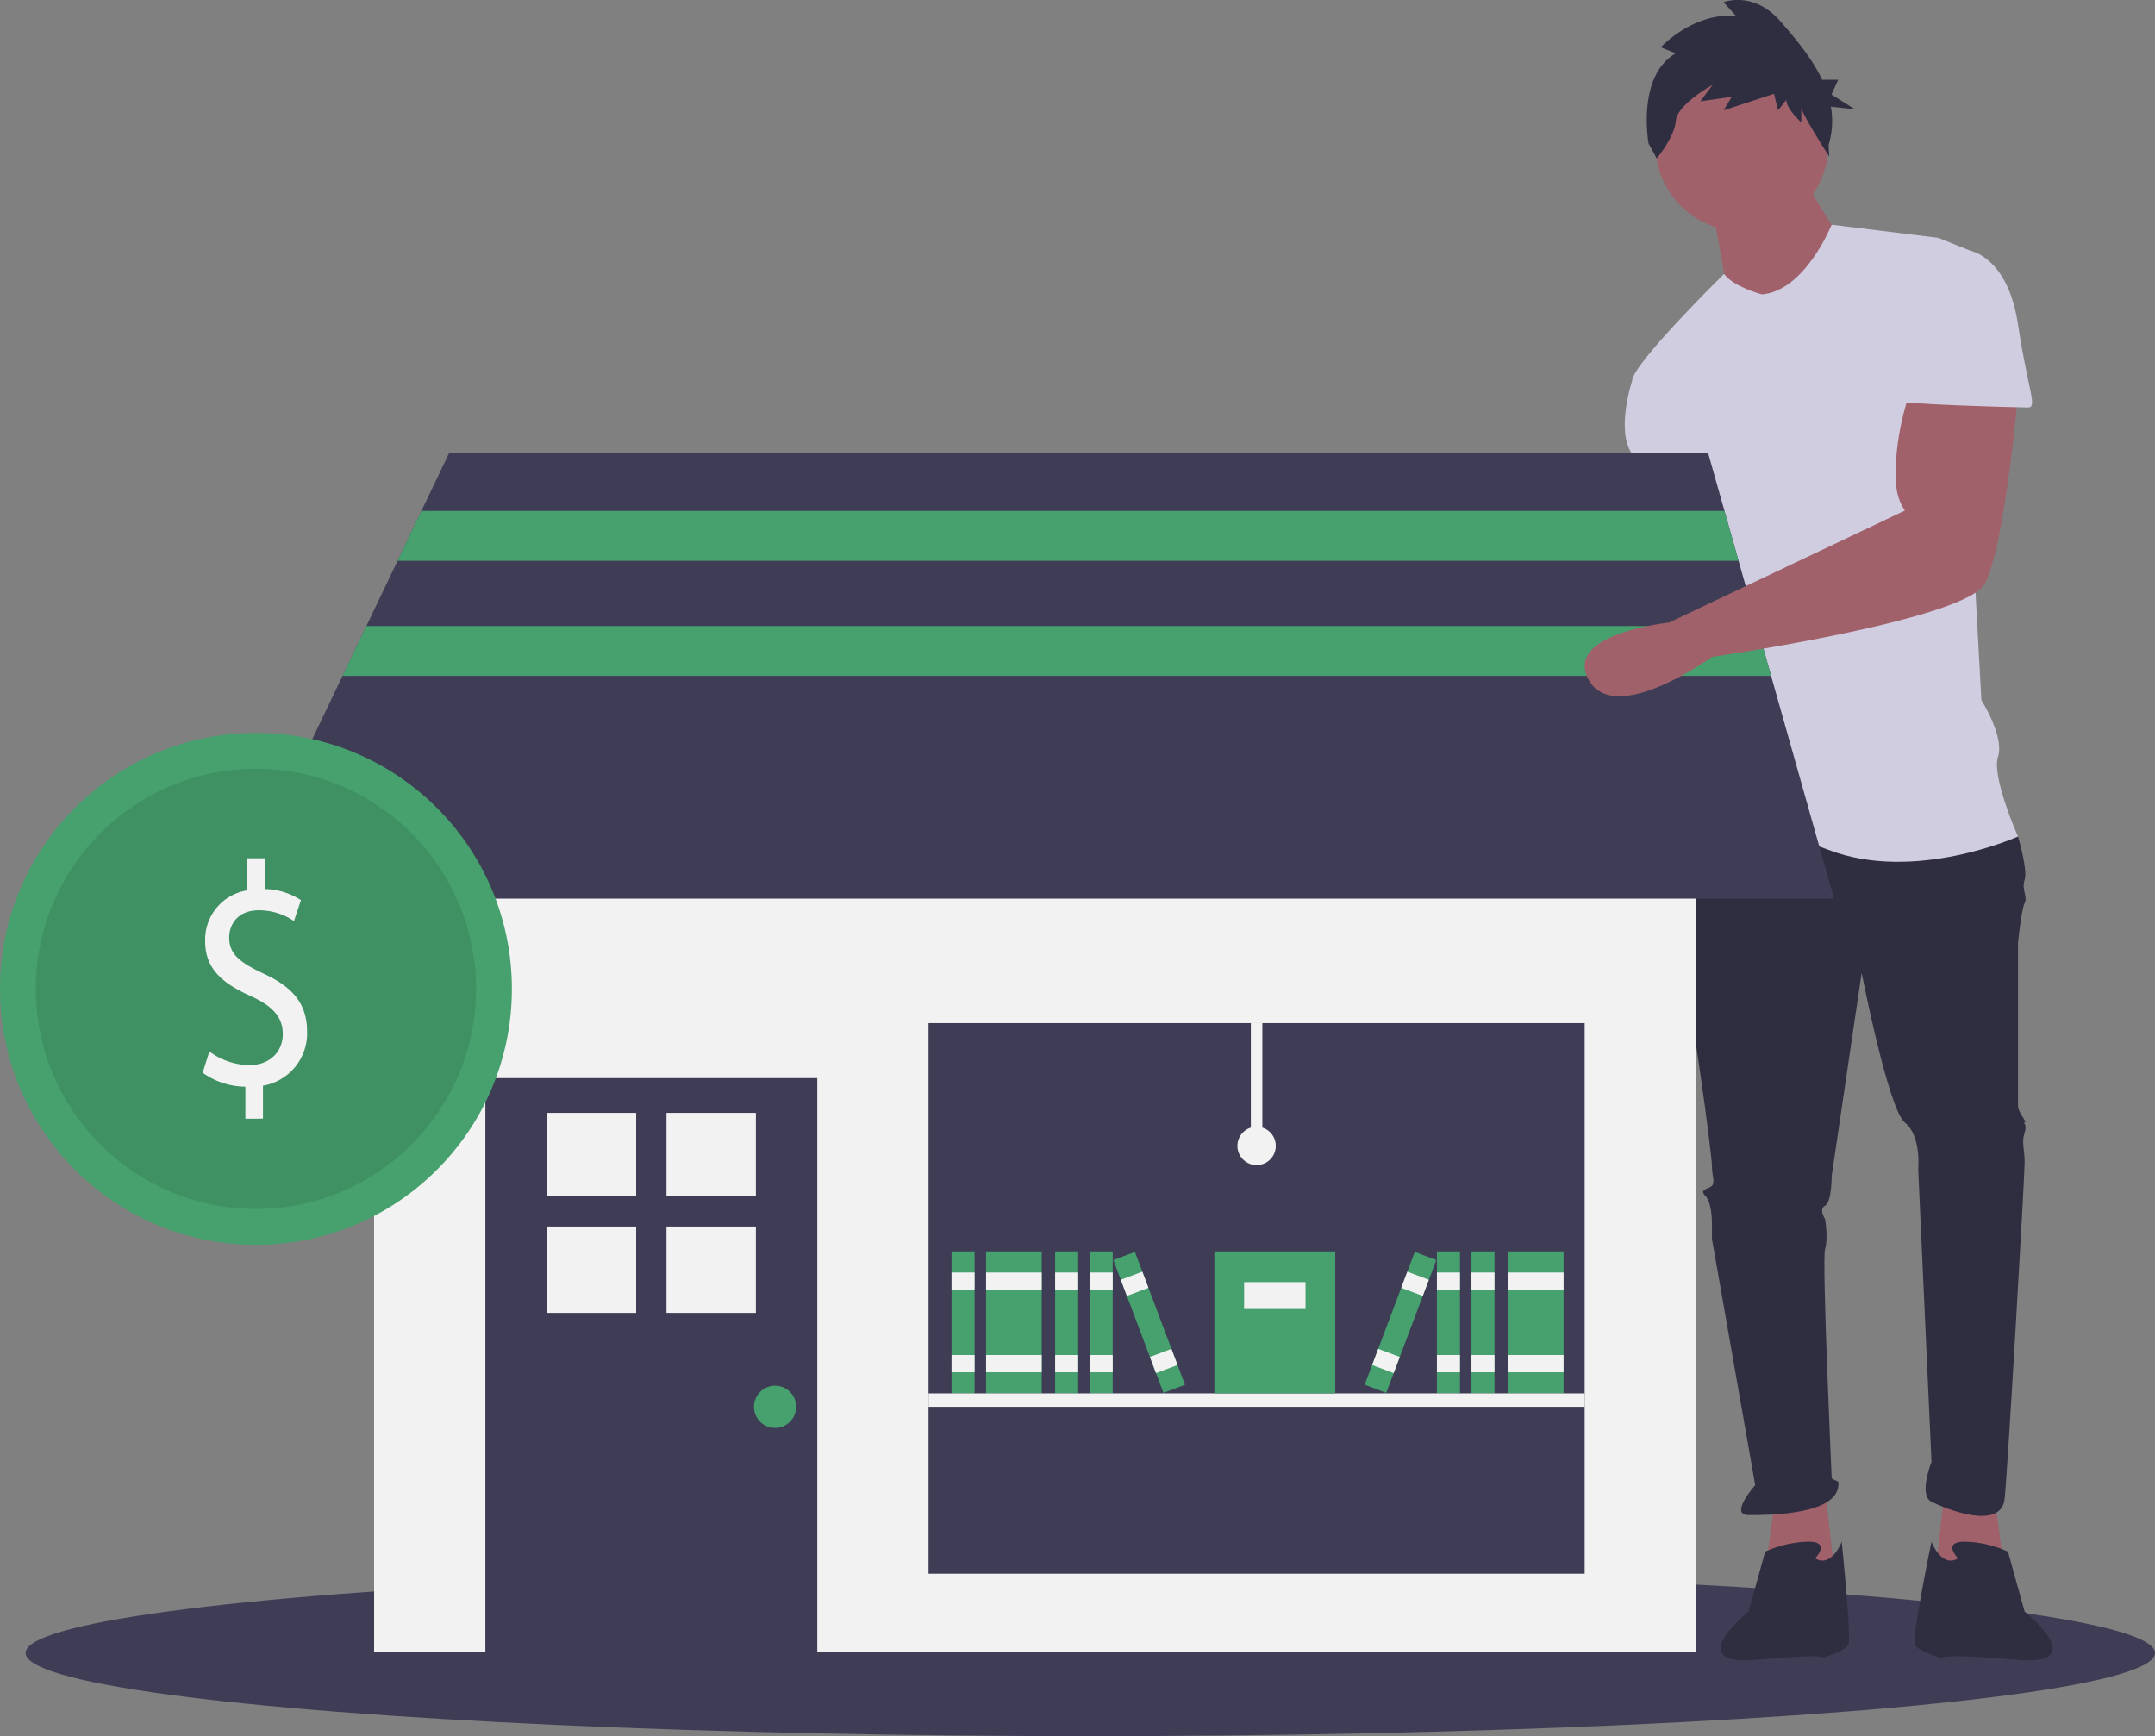 <svg xmlns="http://www.w3.org/2000/svg" width="430.31" height="346.689" viewBox="0 0 430.31 346.689">
  <rect x="0" y="0" width="430.31" height="346.689" fill="#808080" stroke="none"/>
  <g id="Group_90" data-name="Group 90" transform="translate(0 0)">
    <ellipse id="Ellipse_75" data-name="Ellipse 75" cx="212.6" cy="16.609" rx="212.6" ry="16.609" transform="translate(5.111 313.47)" fill="#3f3d56"/>
    <path id="Path_489" data-name="Path 489" d="M767.931,583.594l1.993,14.613-13.948,1.328,1.993-17.933Z" transform="translate(-369.628 -284.369)" fill="#a0616a"/>
    <path id="Path_490" data-name="Path 490" d="M816.428,303.812s1.328,17.934,1.328,18.6-9.3,46.495-9.3,46.495-13.284,25.24,0,24.576,9.3-23.911,9.3-23.911L831.7,331.045l-5.978-27.232Z" transform="translate(-483.882 -205.178)" fill="#a0616a"/>
    <path id="Path_491" data-name="Path 491" d="M691.685,583.594l-1.993,14.613,13.948,1.328L701.648,581.6Z" transform="translate(-337.22 -284.369)" fill="#a0616a"/>
    <path id="Path_492" data-name="Path 492" d="M838.673,425.4l-3.321,4.649s-1.993,19.926,0,26.568,5.978,37.2,5.978,39.188.664,3.321,0,3.985-2.657.664-1.328,1.993,1.328,5.314,1.328,5.314v3.321l8.635,49.151s-5.314,5.978-1.328,5.978,18.6,0,17.934-6.642l-1.328-.664s-1.993-43.838-1.328-45.83,0-5.978,0-5.978-1.328-1.993,0-2.657,1.328-5.978,1.328-5.978l5.978-40.517s5.314,27.232,8.635,29.889,2.657,9.3,2.657,9.3l2.657,58.45s-2.657,6.642,0,7.97,13.948,5.978,14.613-.664,3.985-64.428,3.985-67.084-.664-3.985,0-5.978-.664-1.993,0-1.993-1.328-1.993-1.328-3.321V451.308s.664-6.642,1.328-7.97-.664-2.657,0-4.649-1.328-8.635-1.328-8.635l-29.889-7.97Z" transform="translate(-499.486 -263.005)" fill="#2f2e41"/>
    <path id="Path_493" data-name="Path 493" d="M870.131,716.529s3.321-3.321-1.328-3.321a21.62,21.62,0,0,0-8.635,1.993l-3.321,11.956s-13.617,10.959,1.66,9.631,12.952-.332,12.952-.332,4.649-1.328,5.314-2.657-1.328-20.59-1.328-20.59S873.452,718.521,870.131,716.529Z" transform="translate(-507.696 -405.349)" fill="#2f2e41"/>
    <path id="Path_494" data-name="Path 494" d="M935.74,716.529s-3.321-3.321,1.328-3.321A21.62,21.62,0,0,1,945.7,715.2l3.321,11.956s13.616,10.959-1.66,9.631-14.945-.332-14.945-.332-4.649-1.328-5.314-2.657,3.321-20.59,3.321-20.59S932.419,718.521,935.74,716.529Z" transform="translate(-544.744 -405.349)" fill="#2f2e41"/>
    <circle id="Ellipse_76" data-name="Ellipse 76" cx="17.269" cy="17.269" r="17.269" transform="translate(330.553 11.624)" fill="#a0616a"/>
    <path id="Path_495" data-name="Path 495" d="M847.9,185.686s2.657,13.284,2.657,15.277,11.292,7.97,11.292,7.97l12.62-15.941s-7.97-11.292-7.97-13.948Z" transform="translate(-506.052 -144.173)" fill="#a0616a"/>
    <path id="Path_496" data-name="Path 496" d="M842.609,212.528s-5.789-1.541-7.544-4.091c0,0-18.36,18.04-18.36,21.361l14.613,25.9s0,9.3,1.328,9.963,0,0,0,2.657-3.985,19.926-2.657,22.583,2.657.664,1.328,4.649-4.649,25.24-4.649,25.24,11.956-3.985,29.225,2.657,37.86-2.657,37.86-2.657-5.314-11.956-3.985-15.941-3.321-11.291-3.321-11.291l-3.321-61.107s4.649-27.232,1.328-28.561l-6.642-2.657-21.27-2.614S851.244,211.864,842.609,212.528Z" transform="translate(-490.801 -153.746)" fill="#d0cde1"/>
    <path id="Path_497" data-name="Path 497" d="M821.935,250.526l-6.642,4.649s-3.321,9.963,0,14.613,4.649,11.292,4.649,11.292l13.284-1.328Z" transform="translate(-489.389 -179.124)" fill="#d0cde1"/>
    <path id="Path_498" data-name="Path 498" d="M828.239,121.454l-3-1.2s6.263-6.9,14.978-6.3l-2.451-2.7s5.991-2.4,11.438,3.9c2.863,3.31,6.176,7.2,8.241,11.583h3.208l-1.339,2.948L864,132.637l-4.81-.53a16.312,16.312,0,0,1-.455,7.635l.129,2.33s-5.575-8.626-5.575-9.826v3s-3-2.7-3-4.5l-1.634,2.1-.817-3.3-10.076,3.3,1.634-2.7-6.263.9,2.451-3.3s-7.08,3.9-7.353,7.2-3.812,7.5-3.812,7.5l-1.634-3S820.342,125.951,828.239,121.454Z" transform="translate(-493.602 -110.812)" fill="#2f2e41"/>
    <rect id="Rectangle_107" data-name="Rectangle 107" width="263.942" height="185.411" transform="translate(74.701 144.544)" fill="#f2f2f2"/>
    <rect id="Rectangle_108" data-name="Rectangle 108" width="66.273" height="115.69" transform="translate(96.919 215.286)" fill="#3f3d56"/>
    <rect id="Rectangle_109" data-name="Rectangle 109" width="17.852" height="16.642" transform="translate(109.178 222.227)" fill="#f2f2f2"/>
    <rect id="Rectangle_110" data-name="Rectangle 110" width="17.852" height="16.642" transform="translate(133.082 222.227)" fill="#f2f2f2"/>
    <rect id="Rectangle_111" data-name="Rectangle 111" width="17.852" height="17.247" transform="translate(109.178 244.92)" fill="#f2f2f2"/>
    <rect id="Rectangle_112" data-name="Rectangle 112" width="17.852" height="17.247" transform="translate(133.082 244.92)" fill="#f2f2f2"/>
    <circle id="Ellipse_77" data-name="Ellipse 77" cx="4.214" cy="4.214" r="4.214" transform="translate(150.551 276.706)" fill="#46a16e"/>
    <rect id="Rectangle_113" data-name="Rectangle 113" width="131.013" height="109.944" transform="translate(185.411 204.304)" fill="#3f3d56"/>
    <path id="Path_499" data-name="Path 499" d="M411.3,266.017H92.2l21.276-44.483,4.762-9.96,6.229-13.025,4.762-9.96,5.52-11.538H386.163l3.26,11.538,2.815,9.96,3.682,13.025,2.815,9.96Z" transform="translate(-45.08 -86.568)" fill="#3f3d56"/>
    <rect id="Rectangle_114" data-name="Rectangle 114" width="4.597" height="28.348" transform="translate(190.008 249.89)" fill="#46a16e"/>
    <rect id="Rectangle_115" data-name="Rectangle 115" width="4.597" height="3.448" transform="translate(190.008 254.105)" fill="#f2f2f2"/>
    <rect id="Rectangle_116" data-name="Rectangle 116" width="4.597" height="3.448" transform="translate(190.008 270.577)" fill="#f2f2f2"/>
    <rect id="Rectangle_117" data-name="Rectangle 117" width="11.109" height="28.348" transform="translate(196.903 249.89)" fill="#46a16e"/>
    <rect id="Rectangle_118" data-name="Rectangle 118" width="11.109" height="3.448" transform="translate(196.903 254.105)" fill="#f2f2f2"/>
    <rect id="Rectangle_119" data-name="Rectangle 119" width="11.109" height="3.448" transform="translate(196.903 270.577)" fill="#f2f2f2"/>
    <rect id="Rectangle_120" data-name="Rectangle 120" width="4.597" height="28.348" transform="translate(210.694 249.89)" fill="#46a16e"/>
    <rect id="Rectangle_121" data-name="Rectangle 121" width="4.597" height="3.448" transform="translate(210.694 254.105)" fill="#f2f2f2"/>
    <rect id="Rectangle_122" data-name="Rectangle 122" width="4.597" height="3.448" transform="translate(210.694 270.577)" fill="#f2f2f2"/>
    <rect id="Rectangle_123" data-name="Rectangle 123" width="4.597" height="28.348" transform="translate(217.59 249.89)" fill="#46a16e"/>
    <rect id="Rectangle_124" data-name="Rectangle 124" width="4.597" height="3.448" transform="translate(217.59 254.105)" fill="#f2f2f2"/>
    <rect id="Rectangle_125" data-name="Rectangle 125" width="4.597" height="3.448" transform="translate(217.59 270.577)" fill="#f2f2f2"/>
    <rect id="Rectangle_126" data-name="Rectangle 126" width="4.597" height="28.348" transform="translate(222.317 251.612) rotate(-20.654)" fill="#46a16e"/>
    <rect id="Rectangle_127" data-name="Rectangle 127" width="4.597" height="3.448" transform="translate(223.804 255.555) rotate(-20.654)" fill="#f2f2f2"/>
    <rect id="Rectangle_128" data-name="Rectangle 128" width="4.597" height="3.448" transform="translate(229.614 270.969) rotate(-20.654)" fill="#f2f2f2"/>
    <rect id="Rectangle_129" data-name="Rectangle 129" width="11.109" height="28.348" transform="translate(301.101 249.89)" fill="#46a16e"/>
    <rect id="Rectangle_130" data-name="Rectangle 130" width="11.109" height="3.448" transform="translate(301.101 254.105)" fill="#f2f2f2"/>
    <rect id="Rectangle_131" data-name="Rectangle 131" width="11.109" height="3.448" transform="translate(301.101 270.577)" fill="#f2f2f2"/>
    <rect id="Rectangle_132" data-name="Rectangle 132" width="4.597" height="28.348" transform="translate(293.823 249.89)" fill="#46a16e"/>
    <rect id="Rectangle_133" data-name="Rectangle 133" width="4.597" height="3.448" transform="translate(293.823 254.105)" fill="#f2f2f2"/>
    <rect id="Rectangle_134" data-name="Rectangle 134" width="4.597" height="3.448" transform="translate(293.823 270.577)" fill="#f2f2f2"/>
    <rect id="Rectangle_135" data-name="Rectangle 135" width="4.597" height="28.348" transform="translate(286.927 249.89)" fill="#46a16e"/>
    <rect id="Rectangle_136" data-name="Rectangle 136" width="4.597" height="3.448" transform="translate(286.927 254.105)" fill="#f2f2f2"/>
    <rect id="Rectangle_137" data-name="Rectangle 137" width="4.597" height="3.448" transform="translate(286.927 270.577)" fill="#f2f2f2"/>
    <rect id="Rectangle_138" data-name="Rectangle 138" width="28.348" height="4.597" transform="translate(272.501 276.517) rotate(-69.346)" fill="#46a16e"/>
    <rect id="Rectangle_139" data-name="Rectangle 139" width="3.448" height="4.597" transform="translate(279.798 257.16) rotate(-69.346)" fill="#f2f2f2"/>
    <rect id="Rectangle_140" data-name="Rectangle 140" width="3.448" height="4.597" transform="translate(273.987 272.574) rotate(-69.346)" fill="#f2f2f2"/>
    <rect id="Rectangle_141" data-name="Rectangle 141" width="131.013" height="2.682" transform="translate(185.411 278.239)" fill="#f2f2f2"/>
    <rect id="Rectangle_142" data-name="Rectangle 142" width="24.134" height="28.348" transform="translate(242.49 249.89)" fill="#46a16e"/>
    <rect id="Rectangle_143" data-name="Rectangle 143" width="12.259" height="5.363" transform="translate(248.428 256.02)" fill="#f2f2f2"/>
    <rect id="Rectangle_144" data-name="Rectangle 144" width="2.298" height="24.517" transform="translate(249.769 204.304)" fill="#f2f2f2"/>
    <circle id="Ellipse_78" data-name="Ellipse 78" cx="3.831" cy="3.831" r="3.831" transform="translate(247.087 224.99)" fill="#f2f2f2"/>
    <path id="Path_500" data-name="Path 500" d="M423.11,209.588H155.337l4.762-9.96h260.2Z" transform="translate(-75.951 -97.606)" fill="#46a16e"/>
    <path id="Path_501" data-name="Path 501" d="M419.092,254.563H133.831l4.762-9.96H416.276Z" transform="translate(-65.436 -119.597)" fill="#46a16e"/>
    <path id="Path_502" data-name="Path 502" d="M863.422,262.223s-3.846,9.891-3.043,19.676a10.37,10.37,0,0,0,1.714,4.9h0L814.972,309.17s-21.291,2.2-15.978,11.5,24.576-4.649,24.576-4.649,50.48-7.306,54.465-14.613,6.642-37.86,6.642-37.86Z" transform="translate(-481.725 -184.843)" fill="#a0616a"/>
    <path id="Path_503" data-name="Path 503" d="M925.328,208.937h9.963s7.306,1.328,9.3,14.613,3.985,16.605,1.993,16.605-25.9-.664-25.9-1.328S925.328,208.937,925.328,208.937Z" transform="translate(-541.638 -158.789)" fill="#d0cde1"/>
    <circle id="Ellipse_79" data-name="Ellipse 79" cx="51.106" cy="51.106" r="51.106" transform="translate(0 146.355)" fill="#46a16e"/>
    <circle id="Ellipse_80" data-name="Ellipse 80" cx="43.951" cy="43.951" r="43.951" transform="translate(7.155 153.51)" opacity="0.1"/>
    <path id="Path_504" data-name="Path 504" d="M266.718,498.187v-6.4a14.853,14.853,0,0,1-8.53-2.787l1.338-4.243a13.635,13.635,0,0,0,8.028,2.723c3.959,0,6.635-2.6,6.635-6.207,0-3.484-2.174-5.637-6.3-7.537-5.687-2.533-9.2-5.447-9.2-10.957a9.958,9.958,0,0,1,8.419-10.2v-6.4h3.457v6.144a13.564,13.564,0,0,1,7.248,2.217l-1.394,4.18a12.32,12.32,0,0,0-7.025-2.154c-4.293,0-5.91,2.913-5.91,5.447,0,3.293,2.063,4.94,6.913,7.22,5.742,2.66,8.642,5.954,8.642,11.59a10.6,10.6,0,0,1-8.809,10.767v6.587Z" transform="translate(-217.718 -274.791)" fill="#f2f2f2"/>
  </g>
</svg>
